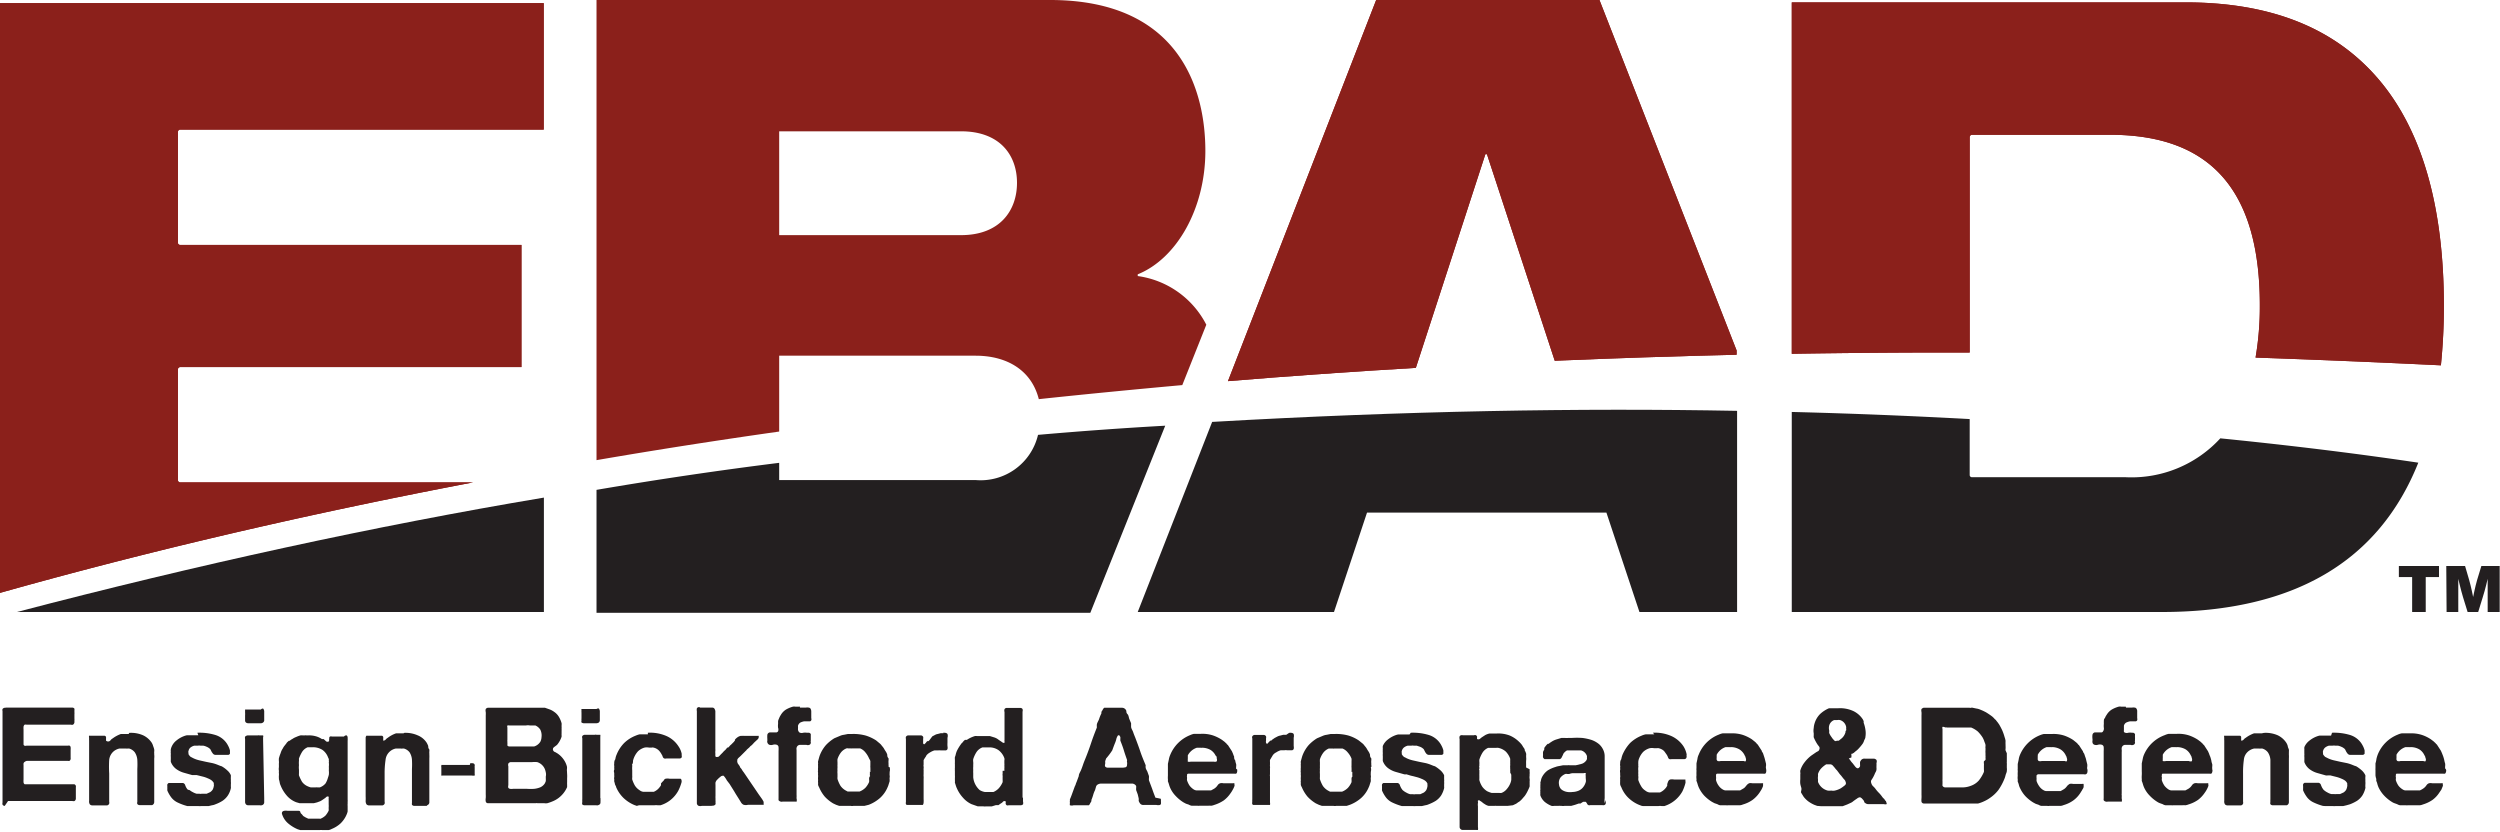 <svg xmlns="http://www.w3.org/2000/svg" viewBox="0 0 158.21 52.67"><defs><style>.cls-1{fill:#231f20;}.cls-2{fill:#8b201b;}</style></defs><title>EBAD-Logo-B-TM-RGB</title><g id="Layer_2" data-name="Layer 2"><g id="Layer_1-2" data-name="Layer 1"><path class="cls-1" d="M.36,44.78H4.57a.16.16,0,0,1,.14.07.08.08,0,0,1,0,.06.64.64,0,0,1,0,.07v.09a.57.57,0,0,1,0,.13s0,.09,0,.13,0,.09,0,.14a.49.49,0,0,1,0,.12v.13a.21.21,0,0,1-.09.14.2.2,0,0,1-.13,0H1.85l-.17,0a.28.28,0,0,0-.12,0,.19.19,0,0,0-.07.13,1,1,0,0,0,0,.18V47l0,.12a.11.11,0,0,0,.06.07.19.19,0,0,0,.12,0H4.14l.16,0a.18.18,0,0,1,.11,0,.14.14,0,0,1,.06.1,1,1,0,0,1,0,.17v.19c0,.06,0,.12,0,.17v.12a.31.31,0,0,1,0,.1.21.21,0,0,1-.07.11.34.34,0,0,1-.12,0H1.71a.3.3,0,0,0-.14.06.15.15,0,0,0-.08.11.28.28,0,0,0,0,.09v.91a1.15,1.15,0,0,0,0,.19.16.16,0,0,0,.07.12l.07,0,.08,0H4.58l.12,0a.17.17,0,0,1,.1.1.3.3,0,0,1,0,.1v.73a.2.2,0,0,1-.08.13.22.22,0,0,1-.14,0H.51L.3,51a.16.16,0,0,1-.14-.08.25.25,0,0,1,0-.13V45a.23.23,0,0,1,0-.13.2.2,0,0,1,.14-.08H.36Z"/><path class="cls-1" d="M8.18,46.38a1.89,1.89,0,0,1,.87.15A1.35,1.35,0,0,1,9.6,47a.78.78,0,0,1,.09.21,1.42,1.42,0,0,1,.07.22.59.59,0,0,1,0,.13.53.53,0,0,0,0,.12v.07a1.06,1.06,0,0,1,0,.25v2.75a.21.21,0,0,1-.13.2l-.12,0H9l-.19,0a.19.19,0,0,1-.12-.07.2.2,0,0,1,0-.13c0-.06,0-.12,0-.18V48.67a5.53,5.53,0,0,0,0-.59,1,1,0,0,0-.16-.47.68.68,0,0,0-.36-.24l-.09,0a.2.2,0,0,1-.1,0H7.56a.86.86,0,0,0-.32.14.82.82,0,0,0-.33.58,7.39,7.39,0,0,0,0,.86v1.78a.28.28,0,0,1,0,.13.18.18,0,0,1-.14.11l-.23,0H5.83a.26.26,0,0,1-.14-.06.33.33,0,0,1-.05-.23V46.86a.91.91,0,0,1,0-.17.2.2,0,0,1,0-.13.13.13,0,0,1,.06,0l.08,0h.73l.11,0a.12.12,0,0,1,.09.08.83.83,0,0,1,0,.12v.06a.11.11,0,0,0,0,0s0,.05,0,.05l0,0A.19.19,0,0,0,7,46.84a.45.45,0,0,1,.13-.11,2,2,0,0,1,.52-.28l.16,0,.18,0h.15Z"/><path class="cls-1" d="M12.49,46.37a3.49,3.49,0,0,1,1.13.14,1.35,1.35,0,0,1,.74.55,2,2,0,0,1,.11.2,1.43,1.43,0,0,1,.08.22.5.5,0,0,1,0,.12.3.3,0,0,1,0,.1.16.16,0,0,1-.09.07l-.11,0h-.74a.23.23,0,0,1-.13-.07l-.08-.11-.06-.12a.24.24,0,0,0-.09-.11.62.62,0,0,0-.17-.1.86.86,0,0,0-.21-.07l-.18,0a.44.44,0,0,0-.17,0h-.23a.67.67,0,0,0-.24.12.36.36,0,0,0-.12.22.11.11,0,0,0,0,.11.46.46,0,0,0,0,.09.61.61,0,0,0,.14.17l.2.1a1.9,1.9,0,0,0,.36.12l.4.09.4.08a2.29,2.29,0,0,1,.37.12l.15.06a.35.35,0,0,1,.14.06,1.82,1.82,0,0,1,.3.23.84.84,0,0,1,.22.3s0,.08,0,.12a.65.65,0,0,0,0,.13s0,.09,0,.16a.76.76,0,0,1,0,.17v.05s0,.07,0,.1a.28.28,0,0,1,0,.09,1.35,1.35,0,0,1-.19.46,1.22,1.22,0,0,1-.34.34,2.36,2.36,0,0,1-.45.22.73.73,0,0,1-.21.06l-.21.05-.16,0-.16,0h-.16a.62.62,0,0,1-.18,0l-.17,0h-.13l-.21,0-.19,0a3.45,3.45,0,0,1-.6-.22,1.1,1.1,0,0,1-.45-.38,2,2,0,0,1-.21-.38,1.06,1.06,0,0,1,0-.14,1,1,0,0,1,0-.12.49.49,0,0,1,0-.13.2.2,0,0,1,.09-.09l.1,0h.68l.12,0a.21.21,0,0,1,.13.11,1.22,1.22,0,0,0,.07.17l.07.11A.24.24,0,0,0,12,50a1,1,0,0,0,.2.13,1.08,1.08,0,0,0,.24.1h.18a.34.34,0,0,0,.15,0l.14,0H13l.08,0,.22-.1a.61.61,0,0,0,.16-.16.71.71,0,0,0,.07-.22.2.2,0,0,0,0-.11l0-.09a.57.57,0,0,0-.16-.18,1,1,0,0,0-.21-.11,1.8,1.8,0,0,0-.35-.12l-.36-.09-.15,0-.14,0-.53-.15a1.5,1.5,0,0,1-.46-.22,1,1,0,0,1-.36-.47,1.57,1.57,0,0,1,0-.16s0-.09,0-.15a.81.81,0,0,1,0-.16s0,0,0-.07a.12.12,0,0,1,0-.08.85.85,0,0,1,0-.17.75.75,0,0,1,.05-.16,1,1,0,0,1,.32-.41,1.66,1.66,0,0,1,.45-.26,1.17,1.17,0,0,1,.2-.06l.22,0,.1,0h.4Z"/><path class="cls-1" d="M16.65,44.84a.28.28,0,0,1,.07.21v.5a.18.18,0,0,1-.07.17.22.22,0,0,1-.13.05h-.83a.25.25,0,0,1-.13-.05.19.19,0,0,1-.05-.1s0-.11,0-.17v-.18a1.09,1.09,0,0,0,0-.17V45l0-.1.05,0,.07,0h.88A.17.17,0,0,1,16.65,44.84Zm.07,5.66c0,.11,0,.21,0,.29a.19.19,0,0,1-.16.17.2.2,0,0,1-.11,0h-.77a.23.23,0,0,1-.11-.05.25.25,0,0,1-.06-.15v-4a.26.26,0,0,1,0-.14.28.28,0,0,1,.15-.08h.65a.2.2,0,0,1,.11,0h.07l.09,0s0,0,.07,0a.16.16,0,0,1,0,.12c0,.05,0,.11,0,.17Z"/><path class="cls-1" d="M21.94,46.54a.18.18,0,0,1,.06.15,1.27,1.27,0,0,1,0,.2V50.6a.66.66,0,0,1,0,.14v.13A.62.62,0,0,0,22,51s0,.08,0,.12,0,.16,0,.23a1,1,0,0,1-.07.21,1.69,1.69,0,0,1-.38.55,1.84,1.84,0,0,1-.56.35.62.62,0,0,1-.19.07l-.2,0-.19,0a1.25,1.25,0,0,0-.19,0h-.83l-.13,0h-.09l-.17,0-.16-.05a2.33,2.33,0,0,1-.59-.36,1.24,1.24,0,0,1-.39-.57.07.07,0,0,1,0,0v0a.19.19,0,0,1,0-.17.21.21,0,0,1,.13-.07.65.65,0,0,1,.2,0h.65c.09,0,.15,0,.17.09s.06.09.11.15l.07.09,0,0,0,0,.15.09.17.08.12,0a.61.61,0,0,1,.13,0H20l.15,0,.08,0a.07.07,0,0,0,.06,0,1,1,0,0,0,.31-.2,1.38,1.38,0,0,0,.2-.31.36.36,0,0,0,0-.1l0-.11a1,1,0,0,0,0-.18V50.7s0-.05,0-.07,0-.05,0-.06a.25.25,0,0,1,0-.08.17.17,0,0,0,0-.07l0,0,0,0a.14.14,0,0,0-.13,0l-.09.08-.16.11a1,1,0,0,1-.17.1l-.19.07-.2.05h-.1l-.09,0h-.47l-.24,0-.21-.06a1.48,1.48,0,0,1-.6-.42,2.23,2.23,0,0,1-.39-.64.7.7,0,0,1-.06-.19,1.6,1.6,0,0,0-.05-.21s0-.06,0-.07a.78.78,0,0,1,0-.16.76.76,0,0,0,0-.15.22.22,0,0,1,0-.08v-.08a.61.61,0,0,1,0-.22v-.16a.2.2,0,0,1,0-.07.9.9,0,0,0,0-.16.86.86,0,0,1,0-.17,2.55,2.55,0,0,1,.11-.33,1,1,0,0,1,.14-.3.86.86,0,0,1,.1-.16l.12-.15a.28.28,0,0,1,.07-.09l.09-.08.05,0,.09-.07.09-.05a1,1,0,0,1,.23-.12,1.69,1.69,0,0,1,.27-.1.4.4,0,0,1,.15,0l.14,0a.14.14,0,0,1,.09,0h.08a1.57,1.57,0,0,1,.5.05,1.32,1.32,0,0,1,.4.18l.05,0,.06,0,.1.09a.44.44,0,0,0,.1.08h.1a.18.18,0,0,0,.05-.07.31.31,0,0,1,0-.08.16.16,0,0,0,0-.09.26.26,0,0,1,.05-.09.28.28,0,0,1,.13,0h.76A.18.18,0,0,1,21.94,46.54Zm-1.19,2.69a1.67,1.67,0,0,0,.06-.2,1.09,1.09,0,0,0,0-.26,2.35,2.35,0,0,0,0-.26.88.88,0,0,0,0-.24l0-.05a.06.06,0,0,0,0-.06l0-.12a1.17,1.17,0,0,0-.05-.11,1,1,0,0,0-.35-.47,1.11,1.11,0,0,0-.66-.17s0,0,0,0h-.06l-.11,0-.11,0a.76.76,0,0,0-.35.29,2.33,2.33,0,0,0-.2.42.2.2,0,0,0,0,.07s0,0,0,.07a1.42,1.42,0,0,0,0,.28,1.19,1.19,0,0,0,0,.29v.09l0,.14a.69.69,0,0,0,0,.13,3,3,0,0,0,.19.4.86.86,0,0,0,.32.27,1.23,1.23,0,0,0,.24.09h.29a.8.8,0,0,1,.15,0l.13,0a.86.86,0,0,0,.36-.25A1.34,1.34,0,0,0,20.75,49.23Z"/><path class="cls-1" d="M25.56,46.38a1.87,1.87,0,0,1,.86.15A1.23,1.23,0,0,1,27,47a1.36,1.36,0,0,1,.1.21c0,.07,0,.14.07.22a.59.59,0,0,1,0,.13.5.5,0,0,0,0,.12s0,.06,0,.07a2.11,2.11,0,0,1,0,.25v2.44c0,.11,0,.21,0,.31a.19.19,0,0,1-.12.2L27,51h-.61l-.19,0a.21.21,0,0,1-.13-.07.5.5,0,0,1,0-.13V48.67a5.41,5.41,0,0,0,0-.59,1,1,0,0,0-.15-.47.68.68,0,0,0-.36-.24l-.09,0a.18.18,0,0,1-.1,0h-.32a.81.81,0,0,0-.65.72,5.61,5.61,0,0,0-.06.86v1.78a.27.27,0,0,1,0,.13.19.19,0,0,1-.14.11l-.24,0h-.62a.26.26,0,0,1-.14-.06.39.39,0,0,1-.06-.23,2.72,2.72,0,0,0,0-.28V46.69a.21.21,0,0,1,.05-.13.09.09,0,0,1,.06,0l.08,0h.72l.12,0a.11.11,0,0,1,.08.08.34.34,0,0,1,0,.12.13.13,0,0,1,0,.06s0,0,0,0,0,.05,0,.05l0,0a.2.2,0,0,0,.16-.07.45.45,0,0,1,.13-.11,1.86,1.86,0,0,1,.52-.28l.16,0,.18,0h.15Z"/><path class="cls-1" d="M35.89,49a1.78,1.78,0,0,1,0,.25q0,.16,0,.24a1.36,1.36,0,0,0,0,.17c0,.05,0,.1,0,.15a1.72,1.72,0,0,1-.57.71,1.65,1.65,0,0,1-.32.18,3,3,0,0,1-.36.13.65.65,0,0,1-.2,0l-.2,0h-.23a.14.14,0,0,0-.09,0H31.13l-.25,0a.14.14,0,0,1-.14-.11.61.61,0,0,1,0-.22,2,2,0,0,0,0-.23V45.28a1.7,1.7,0,0,0,0-.22.36.36,0,0,1,0-.19.2.2,0,0,1,.13-.08h3.35l.14,0,.13,0,.31.11a1.17,1.17,0,0,1,.27.15,1,1,0,0,1,.29.3,1.61,1.61,0,0,1,.18.42.5.5,0,0,1,0,.12s0,.08,0,.13a.17.17,0,0,1,0,.07v.07a.15.15,0,0,1,0,.07.08.08,0,0,1,0,0v.19a.52.52,0,0,0,0,.11l0,.09a1.53,1.53,0,0,1-.29.52l-.13.1a.43.43,0,0,0-.12.11.1.1,0,0,0,0,.05.06.06,0,0,0,0,.07.18.18,0,0,0,.12.12l.16.09a1.49,1.49,0,0,1,.38.37,1.36,1.36,0,0,1,.22.47.57.57,0,0,1,0,.14.59.59,0,0,0,0,.14Zm-3.78-3.11a.24.24,0,0,0,0,.15v.66s0,.08,0,.12a.34.34,0,0,0,0,.11v.09a.29.29,0,0,1,0,.09l0,.07a.17.17,0,0,0,.11.06l.16,0h1.2l.22,0a.7.7,0,0,0,.4-.31.73.73,0,0,0,.07-.29.83.83,0,0,0-.08-.47.72.72,0,0,0-.31-.26l-.11,0-.13,0h-.11a.6.6,0,0,0-.24,0H32.23A.18.18,0,0,0,32.11,45.92Zm2.43,3.25a.58.58,0,0,0,0-.26,1.13,1.13,0,0,0-.06-.21.78.78,0,0,0-.48-.44,1.63,1.63,0,0,0-.33,0H32.31s0,0,0,0h0a.21.21,0,0,0-.14.09.32.32,0,0,0,0,.18v1.19a.29.29,0,0,0,0,.17.17.17,0,0,0,.11.06.48.48,0,0,0,.18,0h.89a3.33,3.33,0,0,0,.46,0,1.39,1.39,0,0,0,.39-.1.67.67,0,0,0,.27-.23.77.77,0,0,0,.07-.16,1.33,1.33,0,0,0,0-.19Z"/><path class="cls-1" d="M37.9,44.84a.33.33,0,0,1,.06.21v.5a.21.21,0,0,1-.06.17.29.29,0,0,1-.14.05h-.83a.29.29,0,0,1-.13-.05.13.13,0,0,1,0-.1.88.88,0,0,1,0-.17V45.1a.53.53,0,0,1,0-.13.19.19,0,0,1,0-.1.08.08,0,0,1,0,0l.06,0h.89A.17.17,0,0,1,37.9,44.84ZM38,50.5a2.53,2.53,0,0,1,0,.29c0,.09-.06.14-.16.17a.2.2,0,0,1-.11,0h-.77a.28.28,0,0,1-.11-.05.25.25,0,0,1,0-.15,1.34,1.34,0,0,1,0-.2V46.72a.2.2,0,0,1,0-.14.22.22,0,0,1,.15-.08h.64a.2.2,0,0,1,.11,0h.07l.1,0s0,0,.07,0a.34.34,0,0,1,0,.12V50.5Z"/><path class="cls-1" d="M41,46.37a2.6,2.6,0,0,1,1.18.21,1.74,1.74,0,0,1,.75.64,1.3,1.3,0,0,1,.21.48l0,.11a.24.24,0,0,1,0,.12A.16.16,0,0,1,43,48l-.21,0h-.62a.28.28,0,0,1-.13,0,.18.18,0,0,1-.1-.11.51.51,0,0,0-.07-.15,1,1,0,0,0-.11-.17.62.62,0,0,0-.14-.14.66.66,0,0,0-.27-.12.18.18,0,0,0-.1,0l-.1,0h-.08a.72.72,0,0,0-.28,0,1,1,0,0,0-.41.23,1.38,1.38,0,0,0-.32.6c0,.07,0,.15-.05.23s0,0,0,.07v.06a1.47,1.47,0,0,0,0,.25c0,.1,0,.18,0,.24s0,.08,0,.1a.53.53,0,0,1,0,.12.5.5,0,0,0,0,.12,2.06,2.06,0,0,0,.16.37.93.93,0,0,0,.25.27l.1.07a.48.48,0,0,0,.2.07l.24,0h.19l.11,0,.11,0a.88.88,0,0,0,.4-.33.21.21,0,0,0,.06-.1.93.93,0,0,0,0-.1A1.62,1.62,0,0,1,42,49.4a.2.2,0,0,1,.12-.12.77.77,0,0,1,.25,0H43l.07,0a.06.06,0,0,1,0,0,.14.14,0,0,1,.06.1.29.29,0,0,1,0,.13,2.82,2.82,0,0,1-.2.52,1.92,1.92,0,0,1-1.13.93l-.19,0a.72.72,0,0,0-.19,0h-.3l-.13,0-.13,0h-.24l-.09,0h-.09L40.3,51l-.17-.06a2.24,2.24,0,0,1-.68-.45,2.09,2.09,0,0,1-.46-.68c0-.05-.05-.11-.07-.17a1.33,1.33,0,0,0-.05-.19s0,0,0-.07a.2.2,0,0,0,0-.07.25.25,0,0,1,0-.12.51.51,0,0,0,0-.13v-.15a.26.26,0,0,1,0-.2.11.11,0,0,0,0-.08v-.07a.43.43,0,0,0,0-.11.17.17,0,0,1,0-.1c0-.11,0-.21.07-.3a1,1,0,0,1,.08-.29,2.25,2.25,0,0,1,.48-.74,2.19,2.19,0,0,1,.74-.47,1.21,1.21,0,0,1,.25-.08l.27,0H41Z"/><path class="cls-1" d="M44.27,44.78h.81a.17.17,0,0,1,.12.05.36.36,0,0,1,.07.25c0,.12,0,.22,0,.32v2a.57.57,0,0,1,0,.13.53.53,0,0,0,0,.13v.08l0,.09a.07.07,0,0,0,.05.07.08.08,0,0,0,.07,0l.06,0a.67.67,0,0,0,.15-.14l.14-.14a1.06,1.06,0,0,1,.15-.15,1,1,0,0,0,.13-.16l.06,0,.09-.09a.38.38,0,0,1,.09-.09l.2-.2a.1.1,0,0,1,.05-.06s0,0,0-.06a.75.75,0,0,1,.16-.15.53.53,0,0,1,.2-.09h.12a.09.09,0,0,1,.07,0h.8l.09,0a.09.09,0,0,1,.06,0,.08.08,0,0,1,0,.07.16.16,0,0,1,0,.06.47.47,0,0,1-.13.15l-.15.14-.11.12a.69.69,0,0,1-.13.11l-.07.08-.08.07-.08.07a.27.27,0,0,1-.07.08l-.33.33-.11.1a.38.38,0,0,0-.09.12s0,0,0,.06a.11.11,0,0,0,0,.08.26.26,0,0,0,.07.16l.09.13c0,.07.09.13.12.19a1.27,1.27,0,0,0,.13.19L48,50.25l.17.24a1.58,1.58,0,0,1,.15.24.2.2,0,0,1,0,.11.08.08,0,0,1,0,.09l-.06,0-.08,0h-.84a.55.55,0,0,1-.28,0,.37.37,0,0,1-.17-.16l-.13-.21c-.1-.16-.2-.31-.29-.47l-.3-.48L46,49.39a1.64,1.64,0,0,0-.14-.22l-.06-.07a.09.09,0,0,0-.09,0,.17.17,0,0,0-.12.06l-.09.07-.13.13a.42.42,0,0,0-.09.16.77.77,0,0,0,0,.15v.7a.71.71,0,0,0,0,.14v.15a.61.61,0,0,1,0,.14.2.2,0,0,1,0,.1.23.23,0,0,1-.11.08L45,51h-.59a.37.37,0,0,1-.19,0,.19.19,0,0,1-.12-.16c0-.07,0-.16,0-.26V45a.4.4,0,0,1,0-.17.15.15,0,0,1,.12-.08h.08Z"/><path class="cls-1" d="M50.62,44.78H51a.48.48,0,0,1,.18,0,.17.17,0,0,1,.11.06.37.37,0,0,1,.05.2v.24c0,.06,0,.11,0,.17a.17.17,0,0,1,0,.13.13.13,0,0,1-.08.07h-.38a1,1,0,0,0-.24.08.36.36,0,0,0-.14.2s0,0,0,.05a.06.06,0,0,1,0,0,.65.65,0,0,1,0,.11v.11a1.17,1.17,0,0,0,.05.11.17.17,0,0,0,.08.06.35.35,0,0,0,.21,0,.81.81,0,0,1,.22,0h.14a.24.24,0,0,1,.11.08s0,0,0,.08,0,.08,0,.12v.13c0,.05,0,.08,0,.1a.08.08,0,0,0,0,.07.13.13,0,0,1,0,.06.14.14,0,0,1-.1.13.25.25,0,0,1-.17,0H50.6a.23.23,0,0,0-.19.19.24.24,0,0,0,0,.12v2.77s0,.08,0,.11a.31.31,0,0,1,0,.1v.1a.34.34,0,0,1,0,.2.09.09,0,0,1-.06,0l-.08,0h-.75a.2.2,0,0,1-.11,0,.24.24,0,0,1-.14-.09.81.81,0,0,1,0-.11v-3a1.81,1.81,0,0,0,0-.25.17.17,0,0,0-.12-.15.42.42,0,0,0-.23,0,.38.38,0,0,1-.24,0,.23.23,0,0,1-.12-.15.16.16,0,0,1,0-.1v-.12a1.72,1.72,0,0,1,0-.26.19.19,0,0,1,.15-.15l.14,0h.29a.17.17,0,0,0,.1-.07.3.3,0,0,0,0-.22,1,1,0,0,1,0-.25s0,0,0-.07,0,0,0-.08.05-.16.07-.22a1.14,1.14,0,0,1,.1-.19,1,1,0,0,1,.32-.34,1.85,1.85,0,0,1,.45-.19.4.4,0,0,1,.15,0l.16,0h.14Z"/><path class="cls-1" d="M56.3,48.55a.57.57,0,0,1,0,.3v.08a.71.71,0,0,0,0,.14.32.32,0,0,1,0,.14.5.5,0,0,0,0,.12s0,.07,0,.11l-.06.19a1.07,1.07,0,0,1-.07.19,1.9,1.9,0,0,1-.48.68,2.36,2.36,0,0,1-.71.43L54.7,51l-.22,0H54a.35.35,0,0,1-.15,0h-.17l-.09,0h-.14l-.18,0-.16,0-.2-.07-.19-.09a2.39,2.39,0,0,1-.52-.42,2.26,2.26,0,0,1-.36-.59.77.77,0,0,1-.07-.16,1.21,1.21,0,0,0,0-.18.25.25,0,0,1,0-.08.31.31,0,0,0,0-.08.68.68,0,0,1,0-.14.76.76,0,0,0,0-.15.17.17,0,0,1,0-.07v-.08a.34.34,0,0,1,0-.15.57.57,0,0,1,0-.15v-.15a.28.28,0,0,1,0-.09.25.25,0,0,0,0-.08.29.29,0,0,1,0-.09l.06-.22a1.72,1.72,0,0,1,.07-.21,2.19,2.19,0,0,1,.37-.6,2.55,2.55,0,0,1,.53-.43l.19-.08.19-.08a.86.86,0,0,1,.23-.06l.25-.05h.25a2.92,2.92,0,0,1,.88.1,2.68,2.68,0,0,1,.66.31l.19.16a.73.73,0,0,1,.17.18,1.09,1.09,0,0,1,.13.17,1.74,1.74,0,0,0,.11.18.81.81,0,0,1,.1.21c0,.07,0,.15.08.23a.57.57,0,0,1,0,.14.75.75,0,0,0,0,.16v.07s0,.05,0,.07a.16.16,0,0,1,0,.1A.28.28,0,0,0,56.3,48.55Zm-1.22.31a.38.38,0,0,0,0-.12.45.45,0,0,0,0-.13v-.07a.28.28,0,0,1,0-.09s0-.07,0-.1a.43.43,0,0,0,0-.05l0-.14A.83.83,0,0,0,55,48a1.53,1.53,0,0,0-.23-.38.82.82,0,0,0-.34-.26l-.11,0-.11,0-.15,0h-.16a.06.06,0,0,1-.06,0h-.06l-.11,0a.23.23,0,0,0-.1,0,.82.82,0,0,0-.36.27,1.44,1.44,0,0,0-.21.41,1.06,1.06,0,0,0,0,.19l0,.19a.25.25,0,0,0,0,.08v.09a.87.87,0,0,0,0,.18.84.84,0,0,0,0,.19v.07l0,.14a.59.59,0,0,0,0,.13,2,2,0,0,0,.19.43,1,1,0,0,0,.32.29l.13.07.15,0s0,0,.06,0h.28l.14,0,.13,0a1.08,1.08,0,0,0,.37-.24,1.31,1.31,0,0,0,.23-.36.61.61,0,0,0,0-.18c0-.06,0-.12.05-.18s0,0,0-.07a.13.13,0,0,1,0-.06v-.17Z"/><path class="cls-1" d="M59.67,46.38a.44.44,0,0,1,.17,0,.19.19,0,0,1,.12.07.39.39,0,0,1,0,.24V47a1.7,1.7,0,0,0,0,.22.47.47,0,0,1,0,.19.19.19,0,0,1-.1.08l-.15,0h-.18a.42.42,0,0,0-.16,0l-.13,0-.11,0a1.17,1.17,0,0,0-.28.13.79.79,0,0,0-.22.18.6.6,0,0,1-.09.15l-.09.15,0,.14,0,.15a.25.25,0,0,0,0,.12.51.51,0,0,1,0,.13.06.06,0,0,0,0,.06.13.13,0,0,1,0,.06V49a.53.53,0,0,0,0,.13.76.76,0,0,1,0,.15v1.29a1.34,1.34,0,0,1,0,.21.28.28,0,0,1-.05.16l0,0-.09,0h-.83l-.09,0a.09.09,0,0,1-.06-.06.21.21,0,0,1,0-.12v-4a.23.23,0,0,1,0-.13.18.18,0,0,1,.13-.09l.21,0h.63a.18.18,0,0,1,.12.09.21.21,0,0,1,0,.12s0,.1,0,.15a1.3,1.3,0,0,0,0,.13s0,.07.08.07l0,0,0,0,.1-.1a.28.28,0,0,1,.09-.1l.07,0s0,0,.06-.06L59,46.6l.17-.09a.49.49,0,0,1,.17-.06l.19-.05h.19Z"/><path class="cls-1" d="M64.74,50.48v.24a.36.36,0,0,1,0,.19l-.11.05-.16,0h-.64a.16.16,0,0,1-.12,0,.16.16,0,0,1-.07-.11.35.35,0,0,0,0-.14l0,0,0,0a.18.18,0,0,0-.14,0l-.09.09-.11.07-.11.08-.08,0-.08,0-.26.08h-.38a.33.33,0,0,1-.15,0l-.15,0h-.21l-.2-.07-.2-.07a1.62,1.62,0,0,1-.54-.41,2.15,2.15,0,0,1-.38-.58,1.34,1.34,0,0,1-.07-.18l-.06-.19s0,0,0-.06a.13.13,0,0,0,0-.08l0-.15a1,1,0,0,0,0-.17v-.2s0-.06,0-.09a.31.31,0,0,1,0-.1.28.28,0,0,1,0-.09s0,0,0-.08v-.17a.25.25,0,0,1,0-.08l0-.18a.85.85,0,0,1,0-.17.89.89,0,0,0,.06-.2,1.59,1.59,0,0,1,.07-.2,2.87,2.87,0,0,1,.31-.49l0,0a.08.08,0,0,0,.05-.05l.07-.08.08-.07.06,0,.06,0a1.85,1.85,0,0,1,.51-.24.53.53,0,0,1,.12,0l.14,0,.15,0h.38l.15,0,.26.08a.88.88,0,0,1,.22.1l.11.08.12.08.1.07a.09.09,0,0,0,.12,0,.05.05,0,0,0,0-.06.15.15,0,0,1,0-.09V45.06a.3.3,0,0,1,0-.18.16.16,0,0,1,.13-.08h.88a.17.17,0,0,1,.13.07.29.29,0,0,1,0,.17v5.44Zm-1.18-1.7a.22.22,0,0,0,0-.08v-.07a.91.91,0,0,0,0-.17.76.76,0,0,0,0-.16c0-.07,0-.12,0-.17a.33.33,0,0,0,0-.15,1.1,1.1,0,0,0-.36-.5,1,1,0,0,0-.66-.18l-.14,0-.13,0-.1,0a.77.77,0,0,0-.37.29,1.85,1.85,0,0,0-.21.45.57.57,0,0,0,0,.18,1.16,1.16,0,0,1,0,.18v.12a1.28,1.28,0,0,0,0,.21,1.46,1.46,0,0,0,0,.2v0a.06.06,0,0,1,0,0l0,.13,0,.13A1.24,1.24,0,0,0,62,50a1,1,0,0,0,.32.12h.27l.14,0,.14,0a1,1,0,0,0,.35-.25,1.46,1.46,0,0,0,.23-.37,1,1,0,0,0,0-.16l0-.18a.25.25,0,0,0,0-.08.14.14,0,0,1,0-.09s0,0,0-.06v-.15Z"/><path class="cls-1" d="M73.47,50.56a.23.23,0,0,0,0,.09l0,.11a.34.34,0,0,1,0,.1.12.12,0,0,1-.06.08.47.47,0,0,1-.23,0h-.8a.25.25,0,0,1-.25-.12.61.61,0,0,1-.07-.14.75.75,0,0,0,0-.16L72,50.27l-.1-.27a1.21,1.21,0,0,1,0-.14.61.61,0,0,0,0-.12.32.32,0,0,0-.08-.09.37.37,0,0,0-.14-.06H69.72a.43.43,0,0,0-.27.07.24.24,0,0,0-.09.13L69.3,50a1.66,1.66,0,0,0-.12.31,2.83,2.83,0,0,1-.11.31c0,.06,0,.12-.07.19a.38.38,0,0,1-.09.15l-.13,0-.18,0h-.66a.35.35,0,0,1-.23,0,.08.08,0,0,1,0-.08.17.17,0,0,1,0-.1.2.2,0,0,1,0-.11.46.46,0,0,1,0-.09c.06-.13.11-.27.16-.41l.15-.41a.59.59,0,0,0,.06-.14.69.69,0,0,1,.05-.13l.14-.38c0-.13.09-.25.14-.37s.09-.23.13-.35.08-.22.13-.34c.13-.32.25-.64.37-1s.23-.65.37-1a.24.24,0,0,0,0-.08l0-.08c0-.12.09-.24.14-.37a2.39,2.39,0,0,1,.15-.37c0-.07,0-.13.07-.2a.36.36,0,0,1,.11-.16l.11,0h1a.29.29,0,0,1,.29.2c0,.06,0,.13.07.2s.08.19.11.29l.12.29,0,.11,0,.1c0,.12.09.23.13.35s.08.22.13.34c.11.29.22.58.32.88s.22.58.34.87a.25.25,0,0,1,0,.07.14.14,0,0,0,0,.06c0,.1.07.19.11.28l.1.28a1.12,1.12,0,0,1,0,.13.78.78,0,0,0,0,.14l.21.56c.06.18.13.36.2.54a.06.06,0,0,1,0,0S73.46,50.54,73.47,50.56Zm-2.25-2a.14.14,0,0,0,.1-.15.46.46,0,0,0,0-.2.14.14,0,0,1,0-.06.1.1,0,0,0,0-.07c-.07-.2-.14-.4-.2-.6s-.14-.41-.22-.61l0-.11a.56.56,0,0,0,0-.12l-.06-.1a.1.1,0,0,0-.09,0l0,0,0,0a.68.68,0,0,0-.1.21,1.55,1.55,0,0,1-.07.23c-.07.17-.13.33-.19.5A4.24,4.24,0,0,1,70,48l-.06.17a1.21,1.21,0,0,1,0,.18.22.22,0,0,0,0,.16.21.21,0,0,0,.14.07h1Z"/><path class="cls-1" d="M78.29,48.69a.43.43,0,0,1,0,.16.17.17,0,0,1-.06.11.33.33,0,0,1-.12,0h-2.8l-.1,0s-.08,0-.09.07l0,.06a.14.14,0,0,0,0,.09s0,.07,0,.1a.3.3,0,0,0,0,.1,1.27,1.27,0,0,0,.17.35,1.05,1.05,0,0,0,.27.24.44.44,0,0,0,.15.05l.15,0,.19,0h.29l.16,0,.14,0,.2-.11a.76.76,0,0,0,.16-.14l.09-.12a.36.36,0,0,1,.12-.08.46.46,0,0,1,.22,0H78a.35.35,0,0,1,.12,0s0,0,0,.08a.16.16,0,0,1,0,.1A1.47,1.47,0,0,1,78,50a1.45,1.45,0,0,1-.12.19,1.91,1.91,0,0,1-.43.46,2.3,2.3,0,0,1-.61.29.77.77,0,0,1-.19.05,1.38,1.38,0,0,0-.2,0h-.25l-.1,0-.1,0H75.9a.22.22,0,0,1-.11,0h-.1l-.09,0-.19,0a.56.56,0,0,1-.18-.07l-.18-.06-.15-.08a2.38,2.38,0,0,1-.49-.4,1.77,1.77,0,0,1-.36-.53,1.59,1.59,0,0,1-.07-.2,1.59,1.59,0,0,0-.07-.2s0-.05,0-.07a.13.13,0,0,0,0-.06,1.57,1.57,0,0,1,0-.23c0-.08,0-.16,0-.24v-.3l0-.21.06-.28a1.2,1.2,0,0,1,.08-.27,2.27,2.27,0,0,1,1.27-1.27,1.13,1.13,0,0,1,.24-.08l.27,0H76a2.16,2.16,0,0,1,.76.1,2.52,2.52,0,0,1,.57.28l.16.12.14.13a.12.12,0,0,0,.07.07l.13.2.13.2.07.16a1.34,1.34,0,0,0,.07.18c0,.08,0,.16.07.24a1.05,1.05,0,0,0,.06.24.76.76,0,0,1,0,.15.66.66,0,0,0,0,.15ZM77,48.18A.24.24,0,0,0,77,48c0-.08,0-.14-.07-.18a.87.87,0,0,0-.32-.36,1.1,1.1,0,0,0-.56-.14.07.07,0,0,1-.06,0h-.06l-.1,0-.09,0a1,1,0,0,0-.57.48l0,.09,0,.12a.41.41,0,0,0,0,.11.14.14,0,0,0,0,.08.36.36,0,0,0,.19,0h1.46A.22.22,0,0,0,77,48.18Z"/><path class="cls-1" d="M81.58,46.38a.47.47,0,0,1,.17,0,.19.19,0,0,1,.12.07.48.48,0,0,1,0,.24v.52a.47.47,0,0,1,0,.19.16.16,0,0,1-.1.08l-.15,0h-.17a.47.47,0,0,0-.17,0l-.12,0-.11,0a1,1,0,0,0-.28.13.58.58,0,0,0-.22.18l-.09.15-.09.15a.78.78,0,0,0,0,.14s0,.1,0,.15a.5.5,0,0,0,0,.12.53.53,0,0,1,0,.13.13.13,0,0,0,0,.06V49a.28.28,0,0,0,0,.13s0,.1,0,.15v1.29c0,.08,0,.15,0,.21a.38.38,0,0,1,0,.16l-.06,0-.08,0h-.84l-.08,0a.09.09,0,0,1-.06-.06.16.16,0,0,1,0-.12,1.09,1.09,0,0,1,0-.18V46.73a.17.17,0,0,1,0-.13.18.18,0,0,1,.13-.09l.21,0H80a.18.18,0,0,1,.12.09.21.21,0,0,1,0,.12s0,.1,0,.15a.25.25,0,0,0,0,.13.08.08,0,0,0,.08.07s0,0,0,0l0,0,.09-.1.1-.1.06,0,.06-.06.16-.11.17-.09a.64.64,0,0,1,.18-.06l.19-.05h.19Z"/><path class="cls-1" d="M86.75,48.55a.57.57,0,0,1,0,.3v.08a.71.71,0,0,0,0,.14.32.32,0,0,1,0,.14.5.5,0,0,0,0,.12s0,.07,0,.11l-.06.19a1.07,1.07,0,0,1-.07.19,1.9,1.9,0,0,1-.48.68,2.36,2.36,0,0,1-.71.43l-.21.07-.23,0h-.44a.35.35,0,0,1-.15,0h-.17l-.09,0h-.14l-.18,0-.16,0-.2-.07-.19-.09a2.39,2.39,0,0,1-.52-.42,2.26,2.26,0,0,1-.36-.59.77.77,0,0,1-.07-.16c0-.06,0-.12,0-.18a.13.13,0,0,1,0-.08.31.31,0,0,0,0-.08.68.68,0,0,1,0-.14.76.76,0,0,0,0-.15.17.17,0,0,1,0-.07v-.08a.34.34,0,0,1,0-.15.57.57,0,0,1,0-.15v-.15a.28.28,0,0,1,0-.09.25.25,0,0,0,0-.08.29.29,0,0,1,0-.09l.06-.22a1.72,1.72,0,0,1,.07-.21,2.19,2.19,0,0,1,.37-.6,2.55,2.55,0,0,1,.53-.43l.19-.08.19-.08a.86.86,0,0,1,.23-.06l.25-.05h.26a2.89,2.89,0,0,1,.87.1,2.45,2.45,0,0,1,.65.31l.2.16a.73.73,0,0,1,.17.18,1.09,1.09,0,0,1,.13.17,1.74,1.74,0,0,0,.11.18.81.81,0,0,1,.1.21c0,.07,0,.15.08.23a.57.57,0,0,1,0,.14.75.75,0,0,0,0,.16v.07s0,.05,0,.07a.11.11,0,0,1,0,.1A.28.28,0,0,0,86.75,48.55Zm-1.22.31a.38.38,0,0,0,0-.12.45.45,0,0,0,0-.13v-.07a.28.28,0,0,1,0-.09s0-.07,0-.1a.43.43,0,0,0,0-.05l0-.14a.83.83,0,0,0,0-.15,1.28,1.28,0,0,0-.23-.38.82.82,0,0,0-.34-.26l-.11,0-.11,0-.15,0h-.16a.06.06,0,0,1-.06,0h-.06l-.12,0-.1,0a.85.85,0,0,0-.35.27,1.44,1.44,0,0,0-.21.41,1.06,1.06,0,0,0,0,.19l0,.19a.25.25,0,0,0,0,.08v.09a.87.87,0,0,0,0,.18.84.84,0,0,0,0,.19v.07l0,.14a.59.59,0,0,0,0,.13,2,2,0,0,0,.19.43,1,1,0,0,0,.32.29l.13.07.15,0s0,0,.06,0h.28l.14,0,.13,0a1.08,1.08,0,0,0,.37-.24,1.31,1.31,0,0,0,.23-.36,1.21,1.21,0,0,0,0-.18c0-.06,0-.12.05-.18s0,0,0-.07a.13.13,0,0,1,0-.06v-.17Z"/><path class="cls-1" d="M89.28,46.37a3.49,3.49,0,0,1,1.13.14,1.35,1.35,0,0,1,.74.55,2,2,0,0,1,.11.2,1.43,1.43,0,0,1,.08.22.5.5,0,0,1,0,.12.3.3,0,0,1,0,.1.16.16,0,0,1-.09.07l-.11,0H90.4a.23.23,0,0,1-.13-.07.76.76,0,0,1-.08-.11l-.06-.12a.24.24,0,0,0-.09-.11.62.62,0,0,0-.17-.1l-.21-.07-.18,0a.44.44,0,0,0-.17,0h-.23a.67.67,0,0,0-.24.12.43.43,0,0,0-.13.22.2.2,0,0,0,0,.11l0,.09a.61.61,0,0,0,.14.17l.2.1a1.9,1.9,0,0,0,.36.12l.4.09.4.08a2.29,2.29,0,0,1,.37.12l.15.06a.35.35,0,0,1,.14.06,2.37,2.37,0,0,1,.3.23,1,1,0,0,1,.22.3s0,.08,0,.12l0,.13a.63.63,0,0,1,0,.16.76.76,0,0,1,0,.17v.05s0,.07,0,.1a.28.28,0,0,1,0,.09,1.59,1.59,0,0,1-.19.46,1.22,1.22,0,0,1-.34.34,2.69,2.69,0,0,1-.45.22.73.73,0,0,1-.21.06l-.21.05-.16,0-.16,0H89.6a.62.62,0,0,1-.18,0l-.18,0h-.12l-.21,0-.2,0a3.65,3.65,0,0,1-.59-.22,1.1,1.1,0,0,1-.45-.38,2,2,0,0,1-.21-.38,1.06,1.06,0,0,1,0-.14,1,1,0,0,1,0-.12.49.49,0,0,1,0-.13.2.2,0,0,1,.09-.09l.1,0h.68l.12,0a.21.21,0,0,1,.13.11,1.22,1.22,0,0,0,.07.17.49.49,0,0,0,.07.11.24.24,0,0,0,.08.09,1,1,0,0,0,.2.13.91.91,0,0,0,.24.1h.18a.34.34,0,0,0,.15,0l.14,0h.09l.08,0,.22-.1a.61.61,0,0,0,.16-.16.71.71,0,0,0,.07-.22.2.2,0,0,0,0-.11.19.19,0,0,0,0-.09.45.45,0,0,0-.15-.18,1,1,0,0,0-.21-.11,2.06,2.06,0,0,0-.35-.12l-.36-.09L89,49a.35.35,0,0,1-.14,0l-.53-.15a1.5,1.5,0,0,1-.46-.22,1,1,0,0,1-.36-.47,1.57,1.57,0,0,1,0-.16s0-.09,0-.15a.81.81,0,0,1,0-.16s0,0,0-.07a.12.12,0,0,1,0-.08.85.85,0,0,1,0-.17.75.75,0,0,1,0-.16,1,1,0,0,1,.32-.41,1.66,1.66,0,0,1,.45-.26,1.17,1.17,0,0,1,.2-.06l.22,0,.1,0h.4Z"/><path class="cls-1" d="M96.8,48.68s0,.09,0,.16a.49.49,0,0,1,0,.15v.11a.57.57,0,0,0,0,.18.57.57,0,0,1,0,.18,1.24,1.24,0,0,1,0,.16,1,1,0,0,1,0,.16q-.06.15-.12.27a2,2,0,0,1-.14.25.76.76,0,0,1-.11.14l-.12.14-.06.06-.09.08-.1.06a.56.56,0,0,1-.15.1l-.17.08L95.4,51l-.18,0h-.11l-.12,0h-.3a.17.17,0,0,0-.1,0l-.11,0L94.21,51a.67.67,0,0,1-.23-.1l-.11-.07-.11-.09-.11-.07a.08.08,0,0,0-.12,0,.06.06,0,0,0,0,.06.29.29,0,0,1,0,.09.66.66,0,0,0,0,.2v1.32a.48.48,0,0,1,0,.18.19.19,0,0,1-.1,0l-.15,0h-.75a.2.2,0,0,1-.16-.17c0-.08,0-.18,0-.3V46.77a.29.29,0,0,1,0-.17.13.13,0,0,1,.09-.07.2.2,0,0,1,.11,0h.71a.18.18,0,0,1,.13,0,.19.19,0,0,1,.07.11.22.22,0,0,0,0,.13s0,0,0,0l0,0a.19.19,0,0,0,.16,0l.12-.1.23-.15a1.08,1.08,0,0,1,.27-.1l.15,0,.16,0h.14a2,2,0,0,1,.84.13,1.92,1.92,0,0,1,.59.4l.08.08.07.08a1.4,1.4,0,0,1,.1.16,1.3,1.3,0,0,1,.1.15l0,0a.14.14,0,0,0,0,.06,1,1,0,0,1,.09.21.36.36,0,0,1,0,.11l0,.11a.87.87,0,0,1,0,.22,2,2,0,0,0,0,.24.28.28,0,0,0,0,.09.41.41,0,0,0,0,.11Zm-1.23.2a.41.41,0,0,0,0-.12.34.34,0,0,0,0-.11v-.08a.43.43,0,0,1,0-.11.57.57,0,0,0,0-.13,1.36,1.36,0,0,0,0-.17.88.88,0,0,0,0-.15,1.27,1.27,0,0,0-.27-.44,1,1,0,0,0-.47-.24.34.34,0,0,0-.15,0h-.28l-.12,0a.45.45,0,0,0-.11,0,.79.79,0,0,0-.35.3,2,2,0,0,0-.2.44.8.8,0,0,0,0,.15.7.7,0,0,1,0,.14v.11a.09.09,0,0,0,0,.09v.09a.07.07,0,0,0,0,.09V49a.2.2,0,0,0,0,.07s0,.07,0,.09,0,.07,0,.11a.38.38,0,0,0,0,.1,1.43,1.43,0,0,0,.18.41,1.09,1.09,0,0,0,.31.29,1.6,1.6,0,0,0,.29.11h.34l.14,0a.58.58,0,0,0,.14,0,.8.8,0,0,0,.34-.25,1.28,1.28,0,0,0,.22-.36.9.9,0,0,0,.06-.22c0-.08,0-.15,0-.23s0-.06,0-.09Z"/><path class="cls-1" d="M101.62,50.63l0,.19a.13.13,0,0,1-.1.13.21.21,0,0,1-.12,0h-.76a.16.16,0,0,1-.12,0,.18.18,0,0,1-.09-.1.44.44,0,0,0-.08-.11l0,0h-.07l-.09,0-.08.05-.09.06-.11,0-.23.08-.25.07-.12,0H99a.48.48,0,0,1-.17,0h-.08a.25.25,0,0,0-.12,0H98.5l-.16,0a.42.42,0,0,1-.15,0,1.62,1.62,0,0,1-.43-.25,1,1,0,0,1-.28-.41.5.5,0,0,1,0-.13.57.57,0,0,1,0-.14.14.14,0,0,1,0-.09.28.28,0,0,0,0-.09,1,1,0,0,1,0-.11v-.11a.44.44,0,0,0,0-.15,1.46,1.46,0,0,0,.05-.2.87.87,0,0,1,.07-.17,1.2,1.2,0,0,1,.34-.39,2,2,0,0,1,.49-.22,1,1,0,0,1,.23-.06l.25-.05.14,0,.16,0a.25.25,0,0,1,.12,0l.13,0,.13,0h.13l.33-.08a.52.52,0,0,0,.27-.15.36.36,0,0,0,.11-.17v0a0,0,0,0,1,0,0,.43.43,0,0,0,0,0v-.05a.25.25,0,0,1,0-.07s0,0,0-.06a.54.54,0,0,0-.37-.36l-.18,0h-.22l-.22,0-.18,0-.1,0-.1.07-.09.09a.45.45,0,0,0-.06.12l-.08.16a.19.19,0,0,1-.12.11h-.92l-.05,0s-.07-.05-.09-.11a.14.14,0,0,1,0-.09.19.19,0,0,1,0-.08,1.21,1.21,0,0,1,0-.18,1.09,1.09,0,0,1,.08-.15.41.41,0,0,1,0-.09.22.22,0,0,1,.05-.08,1,1,0,0,1,.17-.19s0,0,.06,0l.07-.06.08-.05a1.2,1.2,0,0,1,.32-.16l.33-.1.22,0a1.81,1.81,0,0,0,.23,0h.2a5,5,0,0,1,.68,0,3.21,3.21,0,0,1,.59.13,1.58,1.58,0,0,1,.46.26,1.09,1.09,0,0,1,.29.41.94.94,0,0,1,.07.34c0,.13,0,.26,0,.39v2.28a1.06,1.06,0,0,0,0,.31.43.43,0,0,1,0,0Zm-1.27-1.34v-.2a.18.18,0,0,1,0-.1.06.06,0,0,0,0-.06.17.17,0,0,0-.13,0h-.06l-.06,0-.13,0-.14,0h-.08l-.22,0a.79.79,0,0,0-.22.05l-.13,0a.28.28,0,0,0-.12,0,.79.79,0,0,0-.31.23.58.58,0,0,0-.09.43.5.5,0,0,0,.09.25.49.49,0,0,0,.19.15.79.79,0,0,0,.26.08,1.06,1.06,0,0,0,.31,0,1,1,0,0,0,.3-.05.73.73,0,0,0,.35-.22.92.92,0,0,0,.2-.38.51.51,0,0,0,0-.13.61.61,0,0,1,0-.13Z"/><path class="cls-1" d="M104.6,46.37a2.55,2.55,0,0,1,1.17.21,1.83,1.83,0,0,1,.76.64,1.48,1.48,0,0,1,.2.48.2.2,0,0,1,0,.11.24.24,0,0,1,0,.12.14.14,0,0,1-.12.11l-.21,0h-.61a.29.29,0,0,1-.14,0,.17.17,0,0,1-.09-.11,1,1,0,0,0-.07-.15l-.12-.17a.58.58,0,0,0-.13-.14.8.8,0,0,0-.27-.12.22.22,0,0,0-.11,0l-.09,0h-.09a.72.72,0,0,0-.28,0,1,1,0,0,0-.41.23,1.3,1.3,0,0,0-.25.39.73.73,0,0,0-.06.21,1.55,1.55,0,0,0,0,.23.15.15,0,0,0,0,.07.13.13,0,0,1,0,.06.93.93,0,0,0,0,.25,1.44,1.44,0,0,0,0,.24.25.25,0,0,0,0,.1.5.5,0,0,1,0,.12.5.5,0,0,0,0,.12,2.09,2.09,0,0,0,.17.37.78.78,0,0,0,.24.27l.1.07a.53.53,0,0,0,.2.07l.25,0h.18l.12,0,.11,0a1,1,0,0,0,.4-.33l.06-.1a1,1,0,0,1,0-.1,1.62,1.62,0,0,1,.06-.17.23.23,0,0,1,.12-.12.77.77,0,0,1,.25,0h.6l.06,0,.06,0s0,.05,0,.1a.29.29,0,0,1,0,.13,2.84,2.84,0,0,1-.19.52,2,2,0,0,1-1.14.93l-.18,0a.58.58,0,0,0-.19,0h-.31l-.13,0-.13,0h-.24l-.09,0h-.09L103.9,51l-.16-.06a2.17,2.17,0,0,1-.69-.45,1.92,1.92,0,0,1-.45-.68.51.51,0,0,1-.07-.17,1.33,1.33,0,0,1,0-.19.15.15,0,0,1,0-.07.25.25,0,0,0,0-.07.5.5,0,0,1,0-.12.27.27,0,0,0,0-.13v-.15a.5.5,0,0,1,0-.2.11.11,0,0,0,0-.08v-.07a.22.22,0,0,0,0-.11.17.17,0,0,1,0-.1c0-.11,0-.21.07-.3a1.57,1.57,0,0,1,.08-.29,2.63,2.63,0,0,1,.48-.74,2.29,2.29,0,0,1,.74-.47,1.12,1.12,0,0,1,.26-.08l.27,0h.26Z"/><path class="cls-1" d="M111.77,48.69a.43.43,0,0,1,0,.16.17.17,0,0,1-.06.11.32.32,0,0,1-.13,0h-2.8l-.1,0s-.07,0-.08.07a.09.09,0,0,0,0,.06.28.28,0,0,0,0,.09.44.44,0,0,1,0,.1.29.29,0,0,0,0,.1,1,1,0,0,0,.17.35.8.8,0,0,0,.27.24.39.39,0,0,0,.14.05l.15,0,.2,0h.28l.16,0,.15,0,.19-.11a.46.46,0,0,0,.16-.14l.1-.12.11-.08a.48.48,0,0,1,.22,0h.55a.35.35,0,0,1,.12,0,.09.09,0,0,1,0,.08.31.31,0,0,1,0,.1,1.47,1.47,0,0,1-.1.22l-.12.19a1.94,1.94,0,0,1-.44.46,2,2,0,0,1-.61.29.59.59,0,0,1-.19.05l-.2,0h-.24l-.1,0-.1,0h-.12a.21.21,0,0,1-.11,0h-.1l-.09,0-.2,0a.51.51,0,0,1-.17-.07l-.18-.06-.15-.08a2.44,2.44,0,0,1-.5-.4,2,2,0,0,1-.35-.53,1.59,1.59,0,0,1-.07-.2,1.59,1.59,0,0,0-.07-.2.2.2,0,0,1,0-.07.13.13,0,0,0,0-.06.85.85,0,0,1,0-.23,1.94,1.94,0,0,1,0-.24v-.1a.14.14,0,0,1,0-.09v-.11l0-.21.06-.28a.84.84,0,0,1,.08-.27,2.24,2.24,0,0,1,1.27-1.27,1.13,1.13,0,0,1,.24-.08l.27,0h.26a2.19,2.19,0,0,1,.76.1,2.52,2.52,0,0,1,.57.28l.15.12a.89.89,0,0,1,.14.13.16.16,0,0,0,.07.07l.13.2.13.2c0,.06.06.11.08.16l.06.18a2.17,2.17,0,0,1,.07.24l.06.24a.77.77,0,0,1,0,.15.35.35,0,0,0,0,.15Zm-1.3-.51a.24.24,0,0,0,0-.22c0-.08-.06-.14-.07-.18a.89.89,0,0,0-.33-.36,1.06,1.06,0,0,0-.55-.14.07.07,0,0,1-.06,0h-.06l-.1,0-.1,0a1,1,0,0,0-.56.48.79.79,0,0,0,0,.09.53.53,0,0,0,0,.12.21.21,0,0,0,0,.11.16.16,0,0,0,.06.08.36.36,0,0,0,.19,0h1.46A.22.22,0,0,0,110.47,48.18Z"/><path class="cls-1" d="M119.39,50.82a.08.08,0,0,1,0,.07.1.1,0,0,1,0,0,.25.25,0,0,1-.16,0h-1a.32.32,0,0,1-.19-.07l-.07-.06,0-.06,0,0,0,0-.07-.09-.08-.09-.07-.05a.12.12,0,0,0-.11,0,.29.29,0,0,0-.11.06l-.09.06-.14.1a.71.71,0,0,1-.14.1l-.26.12-.29.11-.13,0-.13,0-.08,0H116l-.13,0h-.28l-.17,0-.17,0L115,51l-.19-.07a2.08,2.08,0,0,1-.38-.22,1.59,1.59,0,0,1-.29-.29l-.08-.13-.08-.13A.34.34,0,0,1,114,50a1.12,1.12,0,0,0,0-.13,2,2,0,0,1-.07-.26,1.32,1.32,0,0,1,0-.29v-.25s0,0,0-.06a.35.35,0,0,0,0-.13.53.53,0,0,1,0-.12,1.58,1.58,0,0,1,.28-.53,2.27,2.27,0,0,1,.41-.41l.32-.22.11-.06a.16.16,0,0,0,.08-.1.2.2,0,0,0,0-.18l-.1-.13a2.64,2.64,0,0,1-.25-.47.56.56,0,0,1,0-.12l0-.13a.92.92,0,0,1,0-.34,1.22,1.22,0,0,1,.06-.31,1.39,1.39,0,0,1,.35-.58,1.93,1.93,0,0,1,.56-.36l.19,0,.2,0h.21a2,2,0,0,1,.94.18,1.48,1.48,0,0,1,.6.53.93.93,0,0,0,.05.1s0,.07,0,.11a2.06,2.06,0,0,1,.11.43,1.42,1.42,0,0,1,0,.47c0,.08-.05.15-.08.22a.72.72,0,0,1-.09.2,2.61,2.61,0,0,1-.22.27,1.34,1.34,0,0,1-.25.23l-.09.08-.1.06-.05,0,0,0a.18.18,0,0,0,0,.12.36.36,0,0,0,0,.11L117,48l.07.08a1.28,1.28,0,0,0,.17.22l.17.22a.36.36,0,0,0,.09.08.12.12,0,0,0,.13,0,.39.39,0,0,0,.08-.1.5.5,0,0,0,0-.13l0-.15a.75.75,0,0,1,.07-.12.26.26,0,0,1,.23-.09h.58a.27.27,0,0,1,.16.08.26.26,0,0,1,0,.2,1.43,1.43,0,0,1,0,.2l0,.11a.29.29,0,0,1,0,.1c0,.1-.08.19-.11.28a2.1,2.1,0,0,1-.13.26l-.09.14a.23.23,0,0,0,0,.17.43.43,0,0,0,.11.2,1.14,1.14,0,0,1,.15.16,2,2,0,0,0,.23.27,2,2,0,0,1,.22.27l.06.07a.16.16,0,0,1,.07.07.31.31,0,0,0,.09.11Zm-2.68-1.09a.38.38,0,0,0,.09-.09.16.16,0,0,0,0-.15.31.31,0,0,0-.06-.13l-.09-.1-.14-.18a1.15,1.15,0,0,1-.14-.17l0,0,0,0-.12-.16a.93.93,0,0,1-.13-.15l-.13-.15a.24.24,0,0,0-.21-.08l-.07,0-.08,0-.06,0a1.59,1.59,0,0,0-.32.26.94.94,0,0,0-.2.35s0,.05,0,.07a.25.25,0,0,1,0,.08.6.6,0,0,0,0,.19c0,.06,0,.12,0,.16a.89.89,0,0,0,.61.55.75.75,0,0,0,.23,0,.55.55,0,0,0,.23,0,1.42,1.42,0,0,0,.35-.13A2.55,2.55,0,0,0,116.71,49.73Zm.12-3.5a.28.28,0,0,0,0-.13.29.29,0,0,0,0-.11.56.56,0,0,0-.38-.42.5.5,0,0,0-.19,0h-.08l-.11,0a.51.51,0,0,0-.31.34.65.65,0,0,0,0,.32s0,.06,0,.08a.24.24,0,0,0,0,.08,1.14,1.14,0,0,0,.1.19l.12.17.11.12s.1.07.15,0a.32.32,0,0,0,.13,0l.11-.09a.79.79,0,0,0,.31-.44.15.15,0,0,0,0-.07A.15.15,0,0,1,116.83,46.23Z"/><path class="cls-1" d="M127,47.67s0,0,0,.07v.19a.35.35,0,0,1,0,.06v.12s0,.07,0,.11a.28.28,0,0,0,0,.09.21.21,0,0,1,0,.08l0,.2a.68.68,0,0,1,0,.19c0,.1-.06.19-.08.28a1.43,1.43,0,0,1-.09.27,3.48,3.48,0,0,1-.36.66,2.3,2.3,0,0,1-.53.5,2.12,2.12,0,0,1-.36.21,2.37,2.37,0,0,1-.4.15l-.18,0-.18,0H122l-.25,0a.16.16,0,0,1-.15-.11,1.09,1.09,0,0,1,0-.22,2,2,0,0,0,0-.23V45.28a1.7,1.7,0,0,0,0-.22.36.36,0,0,1,0-.19.32.32,0,0,1,.13-.08h2.91a.2.2,0,0,0,.1,0,.16.16,0,0,1,.1,0l.24.05a.9.9,0,0,1,.22.06l.19.08.18.09a4.62,4.62,0,0,1,.4.27l0,0a1.21,1.21,0,0,1,.16.16l.08.07a1.13,1.13,0,0,0,.1.13l.1.14c.07.12.14.25.2.38a3.12,3.12,0,0,1,.15.43,1.05,1.05,0,0,1,.06.24,2,2,0,0,0,0,.24v.07a.2.2,0,0,1,0,.07.37.37,0,0,1,0,.11.37.37,0,0,0,0,.11Zm-1.35.42a.49.49,0,0,0,0-.14.53.53,0,0,0,0-.14v-.16a.88.88,0,0,1,0-.17c0-.06,0-.11,0-.15a.15.15,0,0,1,0-.09.25.25,0,0,0,0-.08c0-.09-.06-.18-.08-.26a1.33,1.33,0,0,0-.11-.24,2.2,2.2,0,0,0-.3-.37,1.56,1.56,0,0,0-.42-.25l-.15,0-.16,0h-.12l-.13,0h-.07s0,0-.06,0h-.84a.08.08,0,0,0-.07,0L123,46a.18.18,0,0,0-.07,0,.17.17,0,0,0,0,.13v.4c0,.09,0,.17,0,.25v2.54a.31.31,0,0,0,0,.1v.09s0,.08,0,.11a.36.36,0,0,0,0,.11.21.21,0,0,0,.2.1h1a1.49,1.49,0,0,0,.59-.1,1.2,1.2,0,0,0,.51-.34,2.33,2.33,0,0,0,.32-.54.75.75,0,0,0,0-.16c0-.06,0-.12,0-.17v-.07a.59.59,0,0,0,0-.13.59.59,0,0,1,0-.14Z"/><path class="cls-1" d="M132.1,48.69a.43.43,0,0,1,0,.16A.17.17,0,0,1,132,49a.32.32,0,0,1-.13,0h-2.8l-.1,0a.22.22,0,0,0-.09.07l0,.06a.28.28,0,0,0,0,.09.44.44,0,0,1,0,.1s0,.07,0,.1a1.27,1.27,0,0,0,.18.35.8.8,0,0,0,.27.24.34.34,0,0,0,.14.05l.15,0,.2,0h.28l.16,0,.15,0,.19-.11a.57.57,0,0,0,.16-.14l.1-.12.11-.08a.48.48,0,0,1,.22,0h.55a.48.48,0,0,1,.12,0s0,0,0,.08a.31.31,0,0,1,0,.1c0,.08-.07.15-.1.22l-.12.19a1.76,1.76,0,0,1-.44.46,2,2,0,0,1-.61.29.59.59,0,0,1-.19.05l-.2,0H130l-.1,0-.1,0h-.12a.26.26,0,0,1-.12,0h-.09l-.1,0-.19,0a.51.51,0,0,1-.17-.07l-.18-.06-.15-.08a2.44,2.44,0,0,1-.5-.4,2,2,0,0,1-.35-.53.8.8,0,0,1-.07-.2,1.59,1.59,0,0,0-.07-.2.2.2,0,0,1,0-.07.13.13,0,0,0,0-.06.85.85,0,0,1,0-.23,1.94,1.94,0,0,1,0-.24.38.38,0,0,0,0-.1.25.25,0,0,1,0-.09v-.11l0-.21.06-.28a1.19,1.19,0,0,1,.07-.27,2.3,2.3,0,0,1,1.27-1.27,1.44,1.44,0,0,1,.25-.08l.27,0h.26a2.19,2.19,0,0,1,.76.1,2.52,2.52,0,0,1,.57.28l.15.12a.89.89,0,0,1,.14.13.16.16,0,0,0,.07.07l.13.2.13.2c0,.06.06.11.08.16l.06.18a1.09,1.09,0,0,1,.07.24l.06.24a.77.77,0,0,1,0,.15.35.35,0,0,0,0,.15Zm-1.31-.51a.24.24,0,0,0,0-.22c0-.08-.06-.14-.07-.18a.89.89,0,0,0-.33-.36,1.06,1.06,0,0,0-.55-.14.07.07,0,0,1-.06,0h-.07l-.09,0-.1,0a1,1,0,0,0-.56.48.79.79,0,0,0,0,.09.27.27,0,0,0,0,.12.21.21,0,0,0,0,.11.16.16,0,0,0,.06.08.36.36,0,0,0,.19,0h1.46A.18.18,0,0,0,130.79,48.18Z"/><path class="cls-1" d="M134.54,44.78h.38a.52.52,0,0,1,.18,0,.14.14,0,0,1,.1.06.3.3,0,0,1,.05.2v.41a.22.22,0,0,1,0,.13.13.13,0,0,1-.09.07h-.37a1,1,0,0,0-.24.08.31.31,0,0,0-.14.2s0,0,0,.05a0,0,0,0,1,0,0s0,.06,0,.11v.11a.37.37,0,0,0,0,.11.13.13,0,0,0,.08.06.32.32,0,0,0,.2,0,.88.88,0,0,1,.23,0H135a.24.24,0,0,1,.11.08.34.34,0,0,1,0,.08s0,.08,0,.12a.62.62,0,0,1,0,.13c0,.05,0,.08,0,.1a.08.08,0,0,0,0,.07.13.13,0,0,1,0,.06.14.14,0,0,1-.11.13.21.21,0,0,1-.16,0h-.38a.23.23,0,0,0-.19.19.45.45,0,0,0,0,.12.66.66,0,0,1,0,.14v2.63a.37.37,0,0,0,0,.11.3.3,0,0,1,0,.1v.1a.35.35,0,0,1,0,.2.09.09,0,0,1-.06,0l-.09,0h-.74a.2.2,0,0,1-.11,0,.21.21,0,0,1-.14-.09.29.29,0,0,1,0-.11v-3a1.81,1.81,0,0,0,0-.25.17.17,0,0,0-.12-.15.45.45,0,0,0-.24,0,.35.35,0,0,1-.23,0,.18.18,0,0,1-.12-.15.3.3,0,0,1,0-.1.49.49,0,0,0,0-.12,1,1,0,0,1,0-.26.19.19,0,0,1,.14-.15l.15,0H133a.13.13,0,0,0,.09-.07.3.3,0,0,0,.05-.22,1,1,0,0,1,0-.25.64.64,0,0,1,0-.07.22.22,0,0,1,0-.08c0-.08,0-.16.07-.22a.69.69,0,0,1,.1-.19,1,1,0,0,1,.32-.34,1.85,1.85,0,0,1,.45-.19.37.37,0,0,1,.15,0l.15,0h.15Z"/><path class="cls-1" d="M140,48.69a.22.22,0,0,1,0,.16.17.17,0,0,1-.06.11.33.33,0,0,1-.12,0H137l-.1,0c-.05,0-.08,0-.09.07a.16.16,0,0,0,0,.06.1.1,0,0,0,0,.09.44.44,0,0,1,0,.1.3.3,0,0,0,0,.1,1.27,1.27,0,0,0,.17.35,1.05,1.05,0,0,0,.27.24.44.44,0,0,0,.15.05l.15,0,.19,0H138l.16,0,.14,0,.2-.11a.76.76,0,0,0,.16-.14l.09-.12a.36.36,0,0,1,.12-.08.46.46,0,0,1,.22,0h.54a.35.35,0,0,1,.12,0s0,0,0,.08a.16.16,0,0,1,0,.1,1.47,1.47,0,0,1-.1.22,1.45,1.45,0,0,1-.12.19,1.91,1.91,0,0,1-.43.46,2.16,2.16,0,0,1-.61.29.77.77,0,0,1-.19.05,1.38,1.38,0,0,0-.2,0h-.25l-.1,0-.09,0h-.13a.22.22,0,0,1-.11,0h-.1l-.09,0-.19,0a.48.48,0,0,1-.18-.07l-.17-.06a.8.8,0,0,1-.16-.08,2.38,2.38,0,0,1-.49-.4,1.77,1.77,0,0,1-.36-.53,1.59,1.59,0,0,1-.07-.2,1.59,1.59,0,0,0-.07-.2s0-.05,0-.07a.13.13,0,0,0,0-.06,1.57,1.57,0,0,1,0-.23,1.94,1.94,0,0,0,0-.24v-.3l0-.21.06-.28a1.2,1.2,0,0,1,.08-.27A2.27,2.27,0,0,1,137,46.52a1,1,0,0,1,.25-.08l.26,0h.26a2.16,2.16,0,0,1,.76.1,2.52,2.52,0,0,1,.57.28l.16.12.14.13a.12.12,0,0,0,.07.07l.13.2.13.2.07.16a1.34,1.34,0,0,0,.07.18,2.17,2.17,0,0,1,.07.24,1.05,1.05,0,0,0,.06.24.76.76,0,0,1,0,.15.66.66,0,0,0,0,.15Zm-1.3-.51a.24.24,0,0,0,0-.22c0-.08-.05-.14-.07-.18a.87.87,0,0,0-.32-.36,1.1,1.1,0,0,0-.56-.14.07.07,0,0,1-.06,0h-.06l-.1,0-.09,0a1,1,0,0,0-.57.48l0,.09,0,.12a.41.41,0,0,0,0,.11.14.14,0,0,0,0,.08.37.37,0,0,0,.2,0h1.45A.22.22,0,0,0,138.68,48.18Z"/><path class="cls-1" d="M143.27,46.38a1.89,1.89,0,0,1,.87.15,1.35,1.35,0,0,1,.55.48.78.78,0,0,1,.09.21c0,.07.05.14.07.22a.59.59,0,0,1,0,.13s0,.08,0,.12a.35.35,0,0,0,0,.07,2.11,2.11,0,0,1,0,.25v2.75a.21.21,0,0,1-.13.2l-.12,0h-.61l-.19,0a.19.19,0,0,1-.12-.07.2.2,0,0,1,0-.13,1.09,1.09,0,0,1,0-.18V48.67c0-.21,0-.41,0-.59a1,1,0,0,0-.16-.47.68.68,0,0,0-.36-.24l-.09,0a.2.2,0,0,1-.1,0h-.32a.86.86,0,0,0-.32.14.78.78,0,0,0-.33.58,5.69,5.69,0,0,0-.05.86v1.78a.28.28,0,0,1,0,.13.18.18,0,0,1-.14.11l-.23,0h-.63a.26.26,0,0,1-.14-.06.33.33,0,0,1-.05-.23V46.86a.91.91,0,0,1,0-.17.2.2,0,0,1,0-.13.09.09,0,0,1,.06,0l.08,0h.73l.12,0s.06,0,.08.08l0,.12v.06a.11.11,0,0,0,0,0l0,.05,0,0a.19.19,0,0,0,.16-.07.45.45,0,0,1,.13-.11,2,2,0,0,1,.52-.28l.16,0,.18,0h.15Z"/><path class="cls-1" d="M147.58,46.37a3.53,3.53,0,0,1,1.13.14,1.35,1.35,0,0,1,.74.55,2,2,0,0,1,.11.2,1.43,1.43,0,0,1,.08.22.5.5,0,0,1,0,.12.3.3,0,0,1,0,.1.18.18,0,0,1-.1.07l-.1,0h-.74a.23.23,0,0,1-.13-.07l-.08-.11-.06-.12a.24.24,0,0,0-.09-.11.62.62,0,0,0-.17-.1,1,1,0,0,0-.21-.07l-.17,0a.48.48,0,0,0-.18,0h-.23a.67.67,0,0,0-.24.12.43.43,0,0,0-.13.22.2.2,0,0,0,0,.11l0,.09a.61.61,0,0,0,.14.17l.2.1a1.9,1.9,0,0,0,.36.12l.4.09.4.08a2.29,2.29,0,0,1,.37.12l.15.06a.35.35,0,0,1,.14.06,2.37,2.37,0,0,1,.3.23,1,1,0,0,1,.22.3.56.56,0,0,1,0,.12.65.65,0,0,0,0,.13s0,.09,0,.16a.76.76,0,0,1,0,.17v.05a.36.36,0,0,0,0,.1.28.28,0,0,1,0,.09,1.59,1.59,0,0,1-.19.46,1.22,1.22,0,0,1-.34.34,2.69,2.69,0,0,1-.45.22l-.21.06-.21.05-.16,0-.16,0h-.16a.62.62,0,0,1-.18,0l-.18,0h-.12l-.2,0L147,51a3.65,3.65,0,0,1-.59-.22,1.1,1.1,0,0,1-.45-.38,2,2,0,0,1-.21-.38,1.06,1.06,0,0,1,0-.14l0-.12a.49.49,0,0,1,0-.13.2.2,0,0,1,.09-.09l.1,0h.68l.12,0a.21.21,0,0,1,.13.11,1.22,1.22,0,0,0,.07.17.49.49,0,0,0,.07.11.24.24,0,0,0,.08.09,1,1,0,0,0,.2.13.91.91,0,0,0,.24.1h.18a.34.34,0,0,0,.15,0l.14,0H148l.09,0,.22-.1a.61.61,0,0,0,.16-.16.71.71,0,0,0,.07-.22.2.2,0,0,0,0-.11.19.19,0,0,0,0-.09.45.45,0,0,0-.15-.18,1,1,0,0,0-.21-.11,2.06,2.06,0,0,0-.35-.12l-.36-.09-.15,0a.35.35,0,0,1-.14,0l-.53-.15a1.5,1.5,0,0,1-.46-.22,1,1,0,0,1-.36-.47,1.57,1.57,0,0,1,0-.16s0-.09,0-.15a.81.81,0,0,1,0-.16s0,0,0-.07a.12.12,0,0,1,0-.08.85.85,0,0,1,0-.17.75.75,0,0,1,0-.16,1,1,0,0,1,.32-.41,1.66,1.66,0,0,1,.45-.26,1.17,1.17,0,0,1,.2-.06l.22,0,.1,0h.4Z"/><path class="cls-1" d="M154.79,48.69a.22.22,0,0,1,0,.16.17.17,0,0,1-.06.11.33.33,0,0,1-.12,0h-2.8l-.1,0c-.05,0-.08,0-.09.07a.16.16,0,0,0,0,.06.14.14,0,0,0,0,.09.44.44,0,0,1,0,.1.3.3,0,0,0,0,.1,1.27,1.27,0,0,0,.17.35,1,1,0,0,0,.28.24.34.34,0,0,0,.14.05l.15,0,.19,0h.29l.16,0,.14,0a1.36,1.36,0,0,0,.2-.11.76.76,0,0,0,.16-.14l.09-.12a.36.36,0,0,1,.12-.08.48.48,0,0,1,.22,0h.54a.35.35,0,0,1,.12,0s0,0,0,.08a.16.16,0,0,1,0,.1l-.09.22-.13.19a1.73,1.73,0,0,1-.43.46,2.16,2.16,0,0,1-.61.29.67.67,0,0,1-.19.05l-.2,0h-.24l-.1,0-.1,0h-.13a.22.22,0,0,1-.11,0h-.09l-.1,0-.19,0a.56.56,0,0,1-.18-.07l-.17-.06a.8.8,0,0,1-.16-.08,2.38,2.38,0,0,1-.49-.4,2,2,0,0,1-.36-.53,1.59,1.59,0,0,1-.07-.2.8.8,0,0,0-.07-.2v-.07s0,0,0-.06a.86.86,0,0,1-.05-.23c0-.08,0-.16,0-.24s0-.06,0-.1a.25.25,0,0,1,0-.09v-.11l0-.21a1.57,1.57,0,0,0,.06-.28,2.13,2.13,0,0,1,.08-.27,2.27,2.27,0,0,1,1.27-1.27,1,1,0,0,1,.25-.08l.26,0h.26a2.16,2.16,0,0,1,.76.1,2.33,2.33,0,0,1,.57.28l.16.12.14.13a.16.16,0,0,0,.07.07l.13.2.13.2.07.16.07.18a2.17,2.17,0,0,1,.07.24,2.1,2.1,0,0,0,.06.24.76.76,0,0,1,0,.15.66.66,0,0,0,0,.15Zm-1.3-.51a.21.21,0,0,0,0-.22c0-.08-.05-.14-.07-.18a.87.87,0,0,0-.32-.36,1.1,1.1,0,0,0-.56-.14.06.06,0,0,1-.06,0h-.06l-.1,0-.09,0a1,1,0,0,0-.57.48l0,.09,0,.12a.41.41,0,0,0,0,.11.16.16,0,0,0,.06.08.31.31,0,0,0,.19,0h1.45A.22.22,0,0,0,153.49,48.18Z"/><path class="cls-1" d="M140.51,27.74a7.62,7.62,0,0,1-6,2.46H124.8a.14.14,0,0,1-.15-.15V26.52c-3.51-.19-7.27-.35-11.26-.45V38.73h23.4c8.39,0,13.76-3.21,16.25-9.45C150.69,28.93,146.41,28.33,140.51,27.74Z"/><path class="cls-1" d="M76.71,26.7,72,38.73H84.42l2.09-6.29h15.15l2.09,6.29h6.18V26C100.05,25.81,88.87,26,76.71,26.7Z"/><path class="cls-1" d="M65.69,27.52a3.73,3.73,0,0,1-3.95,2.86H49.31V29.29Q43.61,30,37.75,31v7.78H69l4.74-11.84Q69.79,27.16,65.69,27.52Z"/><path class="cls-1" d="M1.07,38.73H34.42V31.49C23.68,33.29,12.41,35.76,1.07,38.73Z"/><path class="cls-2" d="M124.65,22.31V8.68a.15.15,0,0,1,.15-.15h8.74c6.37,0,9.47,3.53,9.47,10.78a19,19,0,0,1-.27,3.32q5.77.2,11.73.49a37,37,0,0,0,.19-3.75c0-6.35-1.41-11.21-4.2-14.43S143.63.15,138.3.15H113.39V22.39C117.07,22.33,120.83,22.3,124.65,22.31Z"/><path class="cls-2" d="M89.6,23.28,94,9.76h.1l4.29,13.07q5.63-.24,11.51-.38v-.27L101.22,0H87.09L77.71,24.12Q83.52,23.64,89.6,23.28Z"/><path class="cls-2" d="M49.31,27.31v-4.8H61.74c2,0,3.54.93,4,2.75,3-.32,6-.61,9.08-.89l1.52-3.82A5.75,5.75,0,0,0,72,17.47v-.11c2.48-1,4.28-4.18,4.28-7.81S74.85,0,66.45,0H37.75V29.12Q43.32,28.16,49.31,27.31Zm0-19H60.82c2.47,0,3.54,1.52,3.54,3.26s-1.07,3.31-3.54,3.31H49.31Z"/><path class="cls-2" d="M29.93,30.53H11.41a.15.15,0,0,1-.15-.15v-7a.15.15,0,0,1,.15-.15H33V15.5H11.41a.14.14,0,0,1-.15-.15v-7a.15.15,0,0,1,.15-.15h23v-8H0V37.52C8.41,35.15,18.38,32.73,29.93,30.53Z"/><path class="cls-2" d="M124.65,22.31V8.68a.15.15,0,0,1,.15-.15h8.74c6.37,0,9.47,3.53,9.47,10.78a19,19,0,0,1-.27,3.32q5.77.2,11.73.49a37,37,0,0,0,.19-3.75c0-6.35-1.41-11.21-4.2-14.43S143.63.15,138.3.15H113.39V22.39C117.07,22.33,120.83,22.3,124.65,22.31Z"/><path class="cls-2" d="M89.6,23.28,94,9.76h.1l4.29,13.07q5.63-.24,11.51-.38v-.27L101.22,0H87.09L77.71,24.12Q83.52,23.64,89.6,23.28Z"/><path class="cls-2" d="M29.93,30.53H11.41a.15.15,0,0,1-.15-.15v-7a.15.15,0,0,1,.15-.15H33V15.5H11.41a.14.14,0,0,1-.15-.15v-7a.15.15,0,0,1,.15-.15h23v-8H0V37.52C8.41,35.15,18.38,32.73,29.93,30.53Z"/><path class="cls-1" d="M29.76,48.3h.14s.13,0,.14.11a.17.17,0,0,1,0,.07.28.28,0,0,0,0,.09V49a.1.1,0,0,1,0,.08.57.57,0,0,1-.18,0H28a.11.11,0,0,1-.07,0,.39.39,0,0,1,0-.09v-.43a.11.11,0,0,1,0-.08v0s0,0,0-.07,0,0,0,0,.15,0,.17,0h1.63Z"/><path class="cls-1" d="M151.81,35.82h2.54v.7h-.84v2.21h-.86V36.52h-.84Zm3,0H156l.26.89c.12.41.25,1.07.25,1.07h0s.13-.66.25-1.07l.27-.89h1.16v2.91h-.76v-.86c0-.48,0-1.24,0-1.24h0s-.16.7-.31,1.16l-.29.94h-.67l-.29-.94c-.14-.46-.3-1.16-.3-1.16h0s0,.76,0,1.24v.86h-.74Z"/></g></g></svg>